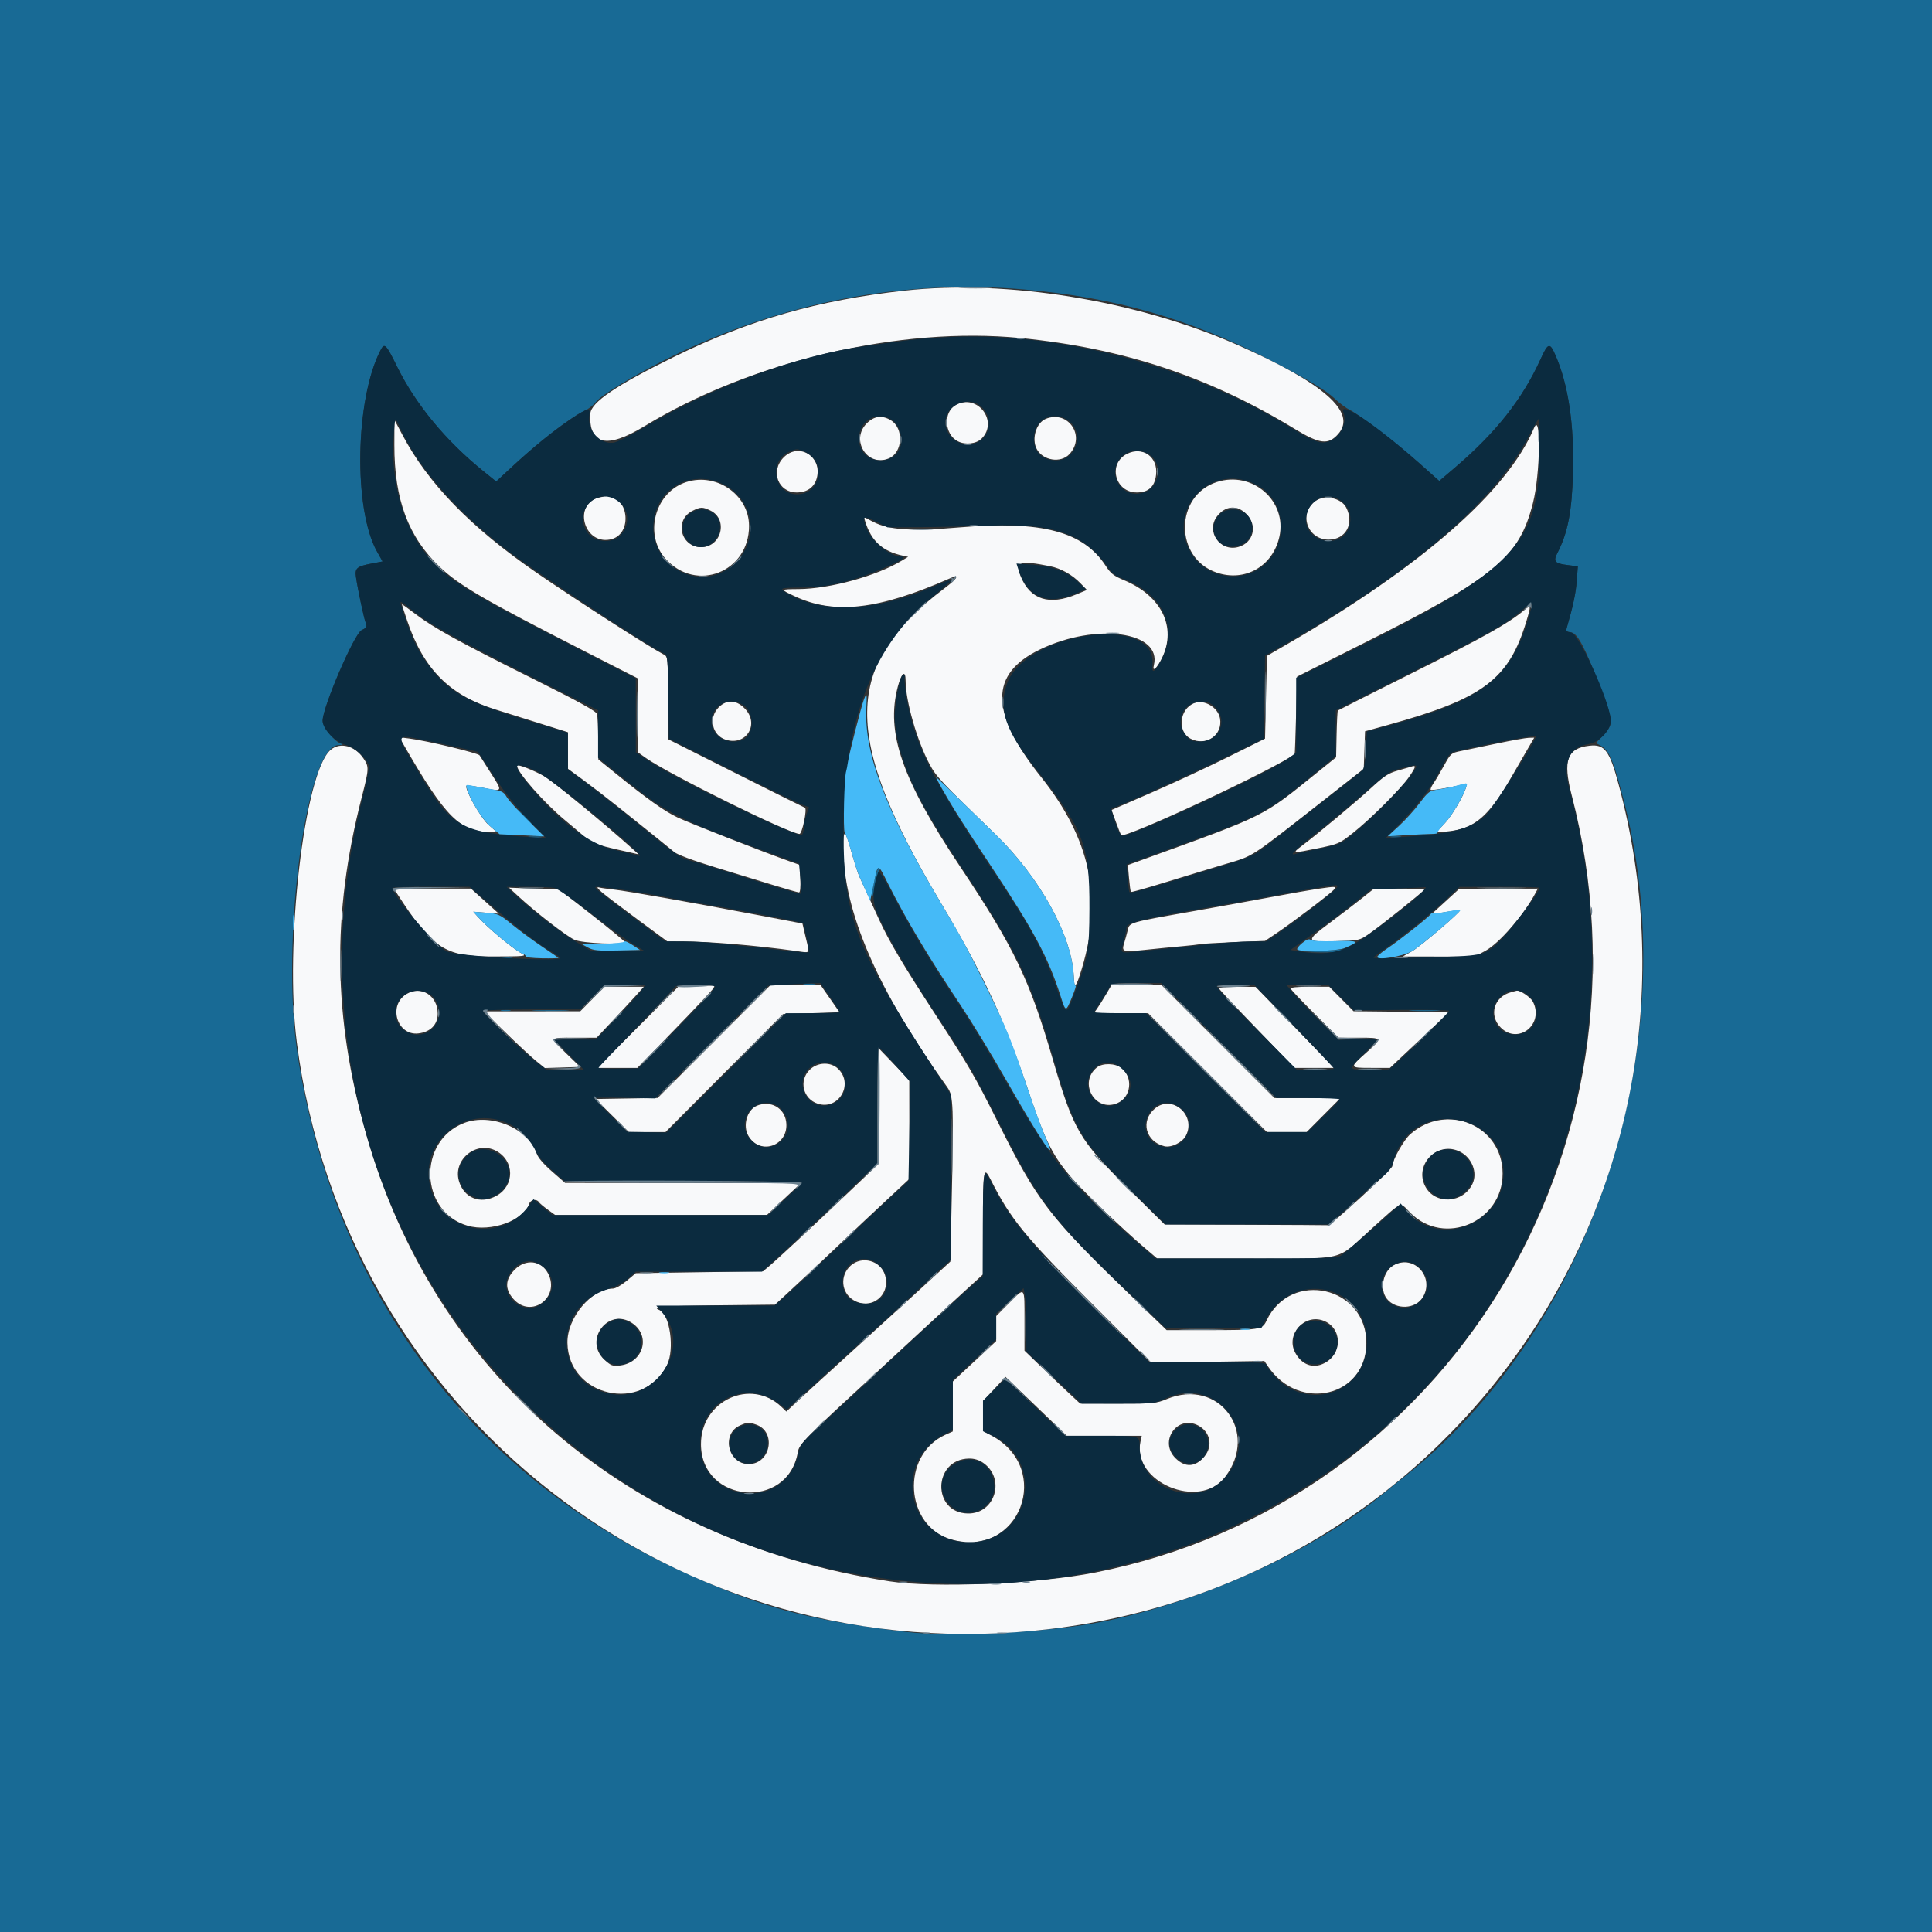 <svg id="svg" version="1.1" xmlns="http://www.w3.org/2000/svg" xmlns:xlink="http://www.w3.org/1999/xlink" width="400" height="400" viewBox="0, 0, 400,400"><rect x="0" y="0" width="400" height="400" fill="#333333" stroke="none"/><g id="svgg"><path id="path0" d="M0.000 200.000 L 0.000 400.000 200.000 400.000 L 400.000 400.000 400.000 200.000 L 400.000 0.000 200.000 0.000 L 0.000 0.000 0.000 200.000 M212.109 59.937 C 230.673 61.566,246.059 65.944,262.305 74.219 C 270.569 78.429,274.495 80.763,276.428 82.615 C 277.349 83.498,278.710 84.509,279.452 84.863 C 281.395 85.789,289.377 91.920,294.012 96.045 L 297.986 99.581 301.239 96.807 C 309.718 89.576,315.169 82.673,318.948 74.380 C 320.518 70.936,320.856 70.844,322.036 73.535 C 324.688 79.587,325.937 87.924,325.670 97.806 C 325.452 105.916,324.597 110.323,322.427 114.519 C 321.551 116.212,321.920 116.664,324.436 116.978 L 326.669 117.257 326.447 120.250 C 326.260 122.782,325.662 125.600,324.391 129.951 C 324.182 130.666,324.319 130.820,325.255 130.927 C 326.587 131.080,328.046 133.810,331.294 142.222 C 334.048 149.355,334.087 149.873,332.044 152.089 L 330.419 153.852 331.323 154.334 C 333.188 155.327,334.073 157.445,336.339 166.345 C 349.046 216.231,329.773 275.050,290.625 305.860 C 289.229 306.959,287.295 308.512,286.328 309.311 C 272.104 321.063,249.197 331.502,228.320 335.744 C 217.361 337.972,196.880 339.032,187.500 337.858 C 166.864 335.274,158.501 333.062,142.578 325.971 C 98.373 306.285,69.464 268.030,61.700 218.945 C 57.991 195.498,63.299 154.408,70.054 154.272 C 71.093 154.251,71.163 154.196,70.496 153.926 C 69.041 153.336,66.797 150.482,66.797 149.222 C 66.797 146.419,73.344 131.207,74.868 130.469 C 75.940 129.949,76.035 129.772,75.705 128.906 C 75.319 127.892,74.064 121.972,73.702 119.458 C 73.441 117.643,73.886 117.256,76.890 116.685 L 79.212 116.244 78.081 114.239 C 73.147 105.497,73.520 82.716,78.762 72.559 C 79.615 70.906,79.873 71.159,82.257 75.987 C 86.095 83.762,92.299 91.264,100.108 97.575 L 102.755 99.714 105.186 97.409 C 110.877 92.014,118.077 86.386,120.907 85.120 C 121.771 84.733,122.857 83.905,123.319 83.280 C 124.385 81.839,131.347 77.632,138.672 74.004 C 161.697 62.599,187.067 57.739,212.109 59.937 M174.708 163.086 C 174.712 163.945,174.792 164.251,174.886 163.765 C 174.979 163.279,174.976 162.576,174.878 162.202 C 174.780 161.829,174.704 162.227,174.708 163.086 M108.398 169.141 C 109.238 170.000,110.012 170.703,110.119 170.703 C 110.227 170.703,109.628 170.000,108.789 169.141 C 107.950 168.281,107.175 167.578,107.068 167.578 C 106.961 167.578,107.559 168.281,108.398 169.141 M293.652 172.932 C 294.136 173.025,294.927 173.025,295.410 172.932 C 295.894 172.839,295.498 172.763,294.531 172.763 C 293.564 172.763,293.169 172.839,293.652 172.932 M109.675 173.330 C 110.377 173.417,111.432 173.415,112.019 173.326 C 112.606 173.237,112.031 173.166,110.742 173.168 C 109.453 173.170,108.973 173.243,109.675 173.330 M287.994 173.327 C 288.587 173.417,289.466 173.415,289.947 173.322 C 290.427 173.229,289.941 173.156,288.867 173.159 C 287.793 173.162,287.400 173.237,287.994 173.327 M181.046 182.209 C 180.688 183.817,180.465 185.340,180.549 185.593 C 180.634 185.847,180.926 184.845,181.198 183.368 C 181.470 181.890,181.865 180.473,182.076 180.219 C 182.326 179.919,182.326 179.675,182.078 179.521 C 181.861 179.387,181.417 180.542,181.046 182.209 M273.633 196.875 L 269.727 197.114 273.438 197.184 C 275.479 197.222,277.412 197.083,277.734 196.875 C 278.057 196.667,278.145 196.528,277.930 196.566 C 277.715 196.604,275.781 196.743,273.633 196.875 M104.009 198.327 C 104.603 198.417,105.482 198.415,105.962 198.322 C 106.443 198.229,105.957 198.156,104.883 198.159 C 103.809 198.162,103.416 198.237,104.009 198.327 M166.504 203.795 C 167.095 203.885,168.062 203.885,168.652 203.795 C 169.243 203.706,168.760 203.633,167.578 203.633 C 166.396 203.633,165.913 203.706,166.504 203.795 M103.809 209.260 C 104.292 209.353,105.083 209.353,105.566 209.260 C 106.050 209.167,105.654 209.091,104.688 209.091 C 103.721 209.091,103.325 209.167,103.809 209.260 M110.858 209.275 C 112.641 209.348,115.454 209.347,117.108 209.274 C 118.763 209.201,117.305 209.142,113.867 209.142 C 110.430 209.143,109.076 209.203,110.858 209.275 M292.285 209.274 C 293.735 209.349,296.108 209.349,297.559 209.274 C 299.009 209.199,297.822 209.137,294.922 209.137 C 292.021 209.137,290.835 209.199,292.285 209.274 " stroke="none" fill="#186a95" fill-rule="evenodd"></path><path id="path1" d="M187.305 60.169 C 169.288 62.165,155.223 66.200,139.648 73.840 C 127.606 79.747,122.342 83.316,122.221 85.658 C 121.884 92.140,125.596 93.002,133.398 88.253 C 155.574 74.757,186.395 67.528,211.280 69.985 C 232.538 72.084,250.281 77.971,268.164 88.860 C 273.243 91.953,275.002 92.154,277.038 89.876 C 281.032 85.406,274.137 79.319,256.055 71.354 C 235.275 62.201,208.408 57.830,187.305 60.169 M197.931 83.827 C 195.256 85.277,195.492 89.917,198.314 91.361 C 199.865 92.154,202.137 91.897,203.228 90.806 C 206.786 87.248,202.364 81.423,197.931 83.827 M179.453 87.656 C 176.015 91.094,179.561 96.754,184.000 94.915 C 186.945 93.696,187.186 88.637,184.379 86.979 C 182.583 85.917,180.970 86.139,179.453 87.656 M216.527 86.722 C 214.551 87.518,213.542 90.830,214.633 92.939 C 215.880 95.350,219.600 95.954,221.396 94.037 C 224.855 90.345,221.192 84.843,216.527 86.722 M81.652 92.126 C 81.627 103.398,84.540 111.192,91.105 117.426 C 95.096 121.214,100.411 124.305,120.990 134.803 L 132.019 140.430 132.025 148.078 L 132.031 155.727 133.691 156.909 C 138.355 160.229,163.479 172.656,165.527 172.656 C 166.078 172.656,167.164 167.409,166.650 167.229 C 166.408 167.144,159.927 163.916,152.246 160.054 L 138.281 153.033 138.281 144.499 C 138.281 136.046,138.273 135.961,137.402 135.505 C 134.303 133.882,119.299 124.232,111.133 118.609 C 97.487 109.213,88.644 100.131,83.314 90.039 L 81.663 86.914 81.652 92.126 M317.625 88.583 C 312.097 101.686,294.411 117.188,266.602 133.305 L 262.305 135.796 262.109 144.363 L 261.914 152.930 254.297 156.715 C 250.107 158.797,242.957 162.121,238.408 164.101 L 230.136 167.702 231.045 170.205 C 231.544 171.582,232.034 172.789,232.132 172.887 C 232.946 173.701,264.286 159.064,268.046 156.115 C 268.088 156.082,268.220 152.461,268.339 148.068 L 268.555 140.081 282.617 133.021 C 309.698 119.425,314.514 115.419,317.387 104.102 C 318.889 98.185,319.089 85.112,317.625 88.583 M162.266 94.688 C 159.439 97.514,161.082 101.953,164.956 101.953 C 167.090 101.953,168.574 100.897,169.096 99.006 C 170.317 94.581,165.450 91.503,162.266 94.688 M233.329 93.976 C 229.316 95.999,230.832 101.953,235.360 101.953 C 237.770 101.953,239.073 100.762,239.350 98.303 C 239.766 94.606,236.597 92.329,233.329 93.976 M141.518 100.019 C 135.405 102.440,133.423 110.837,137.814 115.708 C 144.156 122.744,155.078 118.437,155.078 108.901 C 155.078 102.228,147.865 97.504,141.518 100.019 M251.953 99.796 C 243.151 102.646,243.116 115.550,251.903 118.544 C 257.753 120.537,263.509 117.248,264.879 111.129 C 266.530 103.749,259.306 97.415,251.953 99.796 M124.023 103.014 C 118.639 104.316,120.791 112.703,126.253 111.704 C 131.295 110.782,130.148 101.976,125.090 102.780 C 124.933 102.805,124.453 102.910,124.023 103.014 M272.399 103.700 C 268.791 106.228,270.628 111.719,275.083 111.719 C 278.628 111.719,280.433 108.408,278.707 105.070 C 277.697 103.117,274.288 102.377,272.399 103.700 M147.055 105.683 C 150.829 107.474,149.396 113.281,145.181 113.281 C 140.903 113.281,139.544 107.669,143.360 105.762 C 145.035 104.925,145.440 104.916,147.055 105.683 M258.047 106.406 C 260.426 108.786,259.550 112.374,256.375 113.251 C 252.564 114.303,249.583 109.938,252.007 106.856 C 253.724 104.674,256.135 104.494,258.047 106.406 M179.124 107.916 C 180.366 111.985,182.700 114.127,186.881 115.034 L 188.020 115.282 186.744 116.057 C 181.491 119.252,171.819 121.920,165.332 121.964 C 161.469 121.990,161.461 122.004,164.551 123.447 C 172.784 127.294,181.864 126.250,196.622 119.759 C 198.812 118.795,198.301 119.733,195.477 121.859 C 174.467 137.682,174.276 152.431,194.637 186.671 C 203.560 201.676,207.922 211.011,212.868 225.689 C 217.484 239.387,218.520 241.012,229.102 251.161 C 231.465 253.428,234.788 256.467,236.485 257.915 L 239.572 260.547 257.970 260.545 C 279.456 260.544,276.229 261.320,284.118 254.256 C 290.615 248.439,289.704 248.800,292.027 251.123 C 299.039 258.135,311.108 252.973,311.096 242.969 C 311.083 233.055,299.590 228.147,291.997 234.814 C 290.647 235.999,288.281 240.203,288.281 241.416 C 288.281 242.043,275.556 253.742,274.950 253.672 C 274.762 253.650,267.076 253.606,257.868 253.574 L 241.127 253.516 233.322 245.801 C 223.477 236.069,222.223 233.907,217.966 219.328 C 213.129 202.757,210.011 196.268,198.830 179.492 C 186.727 161.333,183.382 151.715,185.866 142.215 C 186.638 139.267,187.500 138.594,187.500 140.940 C 187.500 145.139,189.871 153.394,192.471 158.245 C 193.847 160.813,194.806 161.834,206.002 172.656 C 215.311 181.654,222.020 193.847,222.319 202.313 C 222.411 204.898,222.806 204.460,224.010 200.436 C 228.355 185.918,225.749 173.696,215.586 160.938 C 204.869 147.482,204.795 139.533,215.339 134.448 C 226.964 128.841,240.644 130.753,238.891 137.739 C 238.502 139.290,239.561 138.331,240.592 136.199 C 243.655 129.865,240.488 123.379,232.753 120.143 C 230.569 119.229,229.958 118.753,228.921 117.152 C 224.296 110.015,215.632 107.741,198.598 109.196 C 188.711 110.041,184.048 109.736,180.766 108.034 L 178.857 107.043 179.124 107.916 M217.374 117.218 C 219.696 117.684,221.990 118.974,223.749 120.805 L 225.037 122.146 222.968 123.016 C 217.234 125.428,213.290 124.169,211.313 119.298 C 210.106 116.326,211.146 115.969,217.374 117.218 M83.203 125.115 C 83.203 125.186,83.704 126.727,84.317 128.540 C 87.669 138.455,93.057 143.909,102.386 146.829 C 103.759 147.259,107.739 148.507,111.230 149.603 L 117.578 151.596 117.591 155.388 L 117.604 159.180 120.801 161.523 C 122.560 162.813,125.762 165.280,127.917 167.006 C 130.073 168.733,133.330 171.342,135.156 172.804 C 136.982 174.266,138.965 175.874,139.562 176.377 C 140.243 176.952,143.365 178.123,147.960 179.527 C 151.982 180.756,157.471 182.438,160.156 183.264 C 162.842 184.090,165.215 184.766,165.430 184.766 C 165.666 184.767,165.771 183.642,165.695 181.919 L 165.569 179.070 163.546 178.357 C 158.271 176.498,142.854 170.463,140.317 169.265 C 137.525 167.945,133.961 165.408,127.249 159.961 L 123.880 157.227 123.848 152.930 C 123.831 150.566,123.721 148.275,123.604 147.837 C 123.446 147.250,119.942 145.321,110.230 140.476 C 94.932 132.844,89.805 130.015,85.975 127.098 C 84.451 125.936,83.203 125.044,83.203 125.115 M315.430 126.438 C 312.275 129.069,307.117 131.962,292.773 139.144 C 284.180 143.446,277.078 147.031,276.992 147.110 C 276.906 147.189,276.789 149.398,276.733 152.020 L 276.631 156.787 272.788 159.884 C 261.120 169.286,262.493 168.600,236.387 178.061 L 233.517 179.102 233.752 181.805 C 233.882 183.292,234.059 184.580,234.147 184.668 C 234.234 184.755,237.441 183.857,241.274 182.671 C 245.106 181.486,250.652 179.801,253.597 178.927 C 259.664 177.127,258.471 177.900,274.129 165.625 L 282.350 159.180 282.484 155.291 L 282.617 151.402 287.305 150.105 C 307.099 144.627,312.375 140.675,316.024 128.593 C 317.027 125.270,316.990 125.136,315.430 126.438 M148.798 146.454 C 146.657 148.596,147.414 152.207,150.198 153.126 C 154.511 154.549,157.361 149.861,154.141 146.641 C 152.370 144.870,150.449 144.803,148.798 146.454 M247.266 145.570 C 244.164 146.799,243.690 151.485,246.520 152.948 C 249.726 154.606,253.225 152.153,252.578 148.702 C 252.153 146.435,249.311 144.760,247.266 145.570 M83.780 154.544 C 92.238 169.224,95.301 172.266,101.626 172.266 L 102.844 172.266 101.110 170.739 C 99.475 169.300,96.057 163.188,96.589 162.656 C 96.698 162.547,98.210 162.747,99.950 163.099 C 104.146 163.949,104.130 163.975,101.685 160.156 C 100.516 158.330,99.439 156.635,99.291 156.389 C 99.008 155.918,88.388 153.370,84.800 152.913 L 82.685 152.644 83.780 154.544 M309.961 153.930 C 306.953 154.560,303.571 155.264,302.446 155.495 C 300.449 155.903,300.364 155.977,298.960 158.523 C 298.169 159.958,297.181 161.626,296.765 162.230 C 296.349 162.833,296.104 163.422,296.222 163.539 C 296.428 163.746,302.119 162.712,303.326 162.249 C 304.665 161.735,301.300 168.184,298.941 170.653 L 297.296 172.374 299.722 172.130 C 305.270 171.573,308.188 169.091,312.891 160.927 C 314.287 158.502,315.928 155.667,316.536 154.626 L 317.643 152.734 316.536 152.759 C 315.928 152.772,312.969 153.299,309.961 153.930 M68.468 155.242 C 63.022 159.825,58.872 195.651,61.452 215.820 C 71.311 292.898,140.338 346.582,217.578 337.244 C 302.201 327.013,357.297 245.038,335.108 162.376 C 333.231 155.385,332.219 154.042,329.091 154.395 C 324.441 154.919,323.533 157.429,325.396 164.605 C 344.429 237.911,299.522 311.195,226.758 325.572 C 214.885 327.918,193.462 328.837,184.180 327.399 C 130.027 319.010,89.933 284.718,75.767 234.675 C 68.966 210.654,68.680 189.313,74.835 165.288 C 76.429 159.066,76.442 158.782,75.219 156.982 C 73.454 154.385,70.417 153.602,68.468 155.242 M107.031 158.509 C 107.031 159.844,112.585 166.156,116.972 169.808 C 118.917 171.426,121.027 173.202,121.661 173.754 C 122.517 174.498,124.028 175.031,127.515 175.820 L 132.216 176.884 130.849 175.649 C 125.358 170.690,114.599 161.851,112.695 160.735 C 110.701 159.566,107.031 158.124,107.031 158.509 M291.992 158.792 C 291.777 158.866,290.585 159.211,289.342 159.557 C 287.468 160.078,286.536 160.692,283.874 163.153 C 280.857 165.942,272.852 172.626,269.487 175.165 C 267.465 176.692,267.546 176.704,272.728 175.652 C 277.102 174.763,277.303 174.676,280.116 172.449 C 283.788 169.542,290.093 163.249,291.720 160.867 C 293.258 158.616,293.294 158.338,291.992 158.792 M174.612 175.605 C 174.620 188.720,181.760 205.142,196.131 225.104 C 197.399 226.866,197.474 228.842,197.033 248.864 L 196.761 261.204 189.494 267.856 C 185.497 271.515,179.063 277.375,175.195 280.880 C 171.328 284.384,166.959 288.376,165.485 289.752 L 162.806 292.253 161.774 291.267 C 155.435 285.209,145.089 290.031,145.130 299.023 C 145.185 311.265,163.110 312.740,165.170 300.672 C 165.461 298.967,166.448 297.970,182.053 283.615 C 184.727 281.155,189.023 277.185,191.602 274.791 C 194.180 272.397,197.911 268.960,199.894 267.153 L 203.498 263.867 203.507 253.223 C 203.516 242.032,203.644 241.316,205.118 244.238 C 209.229 252.394,212.165 255.989,226.047 269.875 L 238.303 282.134 250.034 281.957 L 261.765 281.780 262.586 282.980 C 269.036 292.405,282.750 289.172,282.885 278.196 C 283.029 266.363,267.253 262.747,262.209 273.457 C 261.337 275.308,260.808 275.391,249.819 275.391 L 241.545 275.391 234.347 268.437 C 217.058 251.736,214.866 248.876,206.445 232.031 C 201.893 222.924,200.478 220.488,193.739 210.156 C 186.914 199.691,184.065 194.888,181.967 190.313 C 181.110 188.443,179.964 185.947,179.419 184.766 C 178.875 183.584,178.191 182.090,177.900 181.445 C 177.608 180.801,176.903 178.604,176.331 176.563 C 174.941 171.595,174.609 171.410,174.612 175.605 M107.480 185.716 C 110.959 188.923,117.285 193.811,118.945 194.576 C 120.569 195.323,129.297 195.686,129.297 195.005 C 129.297 194.837,126.265 192.332,122.559 189.439 L 115.820 184.180 110.605 183.984 L 105.390 183.789 107.480 185.716 M124.609 184.729 C 125.361 185.378,128.723 187.938,132.080 190.416 L 138.183 194.922 141.455 194.923 C 146.939 194.924,156.444 195.724,164.825 196.888 C 167.881 197.313,167.645 197.638,166.823 194.141 L 166.134 191.211 157.579 189.582 C 143.843 186.967,129.680 184.456,127.148 184.187 C 125.859 184.050,124.453 183.850,124.023 183.742 C 123.469 183.604,123.640 183.891,124.609 184.729 M272.852 184.027 C 271.563 184.213,267.256 184.973,263.281 185.716 C 259.307 186.459,252.012 187.781,247.070 188.655 C 233.617 191.034,233.879 190.958,233.487 192.584 C 233.307 193.333,232.982 194.516,232.766 195.213 C 232.184 197.090,232.374 197.151,237.182 196.644 C 239.613 196.388,242.989 196.057,244.685 195.908 C 246.381 195.758,248.139 195.561,248.592 195.469 C 249.044 195.377,252.227 195.189,255.664 195.052 L 261.914 194.803 264.258 193.228 C 267.593 190.988,275.486 185.009,276.122 184.241 C 276.746 183.488,276.639 183.481,272.852 184.027 M82.244 185.059 C 89.540 196.368,92.089 198.052,101.878 198.031 C 108.789 198.016,109.117 197.982,108.008 197.394 C 106.085 196.374,100.908 192.048,98.898 189.780 L 97.991 188.757 100.637 188.970 L 103.284 189.182 100.398 186.583 L 97.513 183.984 89.532 183.984 L 81.551 183.984 82.244 185.059 M282.101 185.882 C 280.795 186.926,277.775 189.237,275.389 191.017 C 270.182 194.903,270.229 195.050,276.623 194.864 C 281.382 194.726,281.471 194.707,283.398 193.381 C 285.713 191.788,294.922 184.423,294.922 184.164 C 294.922 184.065,292.571 183.984,289.698 183.984 L 284.475 183.984 282.101 185.882 M299.231 186.668 L 296.313 189.335 299.230 188.840 C 300.834 188.567,302.197 188.395,302.260 188.458 C 302.530 188.728,294.160 195.900,292.387 196.917 L 290.430 198.040 297.880 198.043 L 305.330 198.047 307.529 196.856 C 310.410 195.296,315.489 189.433,317.919 184.863 L 318.387 183.984 310.268 183.992 L 302.148 184.000 299.231 186.668 M144.124 204.196 L 140.397 204.323 132.018 212.708 L 123.640 221.094 127.799 221.094 L 131.959 221.094 139.649 213.184 C 143.879 208.833,147.505 204.966,147.707 204.590 C 147.909 204.214,148.024 203.943,147.963 203.988 C 147.902 204.033,146.174 204.127,144.124 204.196 M147.861 215.616 L 136.156 227.326 129.718 227.432 L 123.280 227.539 126.737 230.957 L 130.194 234.375 133.991 234.375 L 137.787 234.375 149.946 222.168 L 162.105 209.961 167.957 209.766 L 173.810 209.570 171.838 206.738 L 169.867 203.906 164.716 203.906 L 159.565 203.906 147.861 215.616 M228.947 205.957 C 228.283 207.085,227.454 208.403,227.104 208.887 L 226.467 209.766 232.084 209.766 L 237.700 209.766 250.000 222.070 L 262.300 234.375 266.412 234.375 L 270.524 234.375 274.023 230.859 L 277.523 227.344 270.693 227.344 L 263.862 227.344 252.148 215.625 L 240.435 203.906 235.294 203.906 L 230.153 203.906 228.947 205.957 M122.656 206.836 L 120.140 209.375 110.168 209.384 L 100.195 209.392 104.688 213.791 C 107.158 216.210,109.997 218.849,110.996 219.656 L 112.813 221.124 116.465 221.011 L 120.117 220.898 117.285 218.149 C 113.713 214.680,113.628 214.844,118.987 214.844 L 123.521 214.844 126.924 211.230 C 128.795 209.243,130.994 206.870,131.810 205.957 L 133.294 204.297 129.233 204.297 L 125.173 204.297 122.656 206.836 M252.409 204.682 C 252.480 204.894,256.024 208.674,260.284 213.081 L 268.029 221.094 272.136 221.094 L 276.244 221.094 268.103 212.710 L 259.961 204.326 256.120 204.311 C 253.760 204.302,252.329 204.445,252.409 204.682 M267.266 204.729 C 267.346 204.966,269.600 207.339,272.276 210.002 L 277.141 214.844 281.344 214.844 C 286.315 214.844,286.328 214.872,282.813 217.996 C 279.336 221.085,279.339 221.094,283.926 221.094 L 287.773 221.094 293.898 215.332 L 300.022 209.570 290.130 209.466 L 280.238 209.362 277.728 206.830 L 275.218 204.297 271.170 204.297 C 268.388 204.297,267.167 204.432,267.266 204.729 M84.149 205.815 C 80.303 208.159,82.205 214.453,86.609 213.956 C 89.107 213.675,90.625 212.132,90.625 209.874 C 90.625 206.124,87.181 203.966,84.149 205.815 M312.891 205.417 C 309.337 206.315,308.174 210.205,310.703 212.734 C 314.355 216.386,319.764 212.027,317.357 207.372 C 316.874 206.438,314.542 204.887,313.977 205.124 C 313.917 205.150,313.428 205.282,312.891 205.417 M182.031 228.983 L 182.031 240.826 176.270 246.311 C 169.079 253.158,160.729 260.926,159.169 262.222 L 157.985 263.205 144.809 263.405 L 131.633 263.605 129.727 265.201 C 128.652 266.102,127.410 266.797,126.878 266.797 C 122.457 266.797,117.410 272.817,117.484 278.002 C 117.644 289.197,133.128 292.664,138.095 282.617 C 139.708 279.355,138.691 272.067,136.506 271.228 C 134.785 270.568,137.101 270.374,148.195 270.252 L 160.453 270.117 162.551 268.189 C 165.761 265.239,170.503 260.791,174.621 256.867 C 176.669 254.916,180.580 251.239,183.313 248.696 L 188.281 244.071 188.266 233.852 L 188.250 223.633 185.141 220.387 L 182.031 217.141 182.031 228.983 M167.608 221.514 C 165.361 223.762,166.256 227.499,169.281 228.497 C 173.584 229.917,176.793 224.556,173.570 221.333 C 172.027 219.789,169.249 219.874,167.608 221.514 M227.096 221.005 C 223.213 224.151,226.716 230.321,231.299 228.407 C 234.185 227.201,234.673 223.088,232.164 221.115 C 230.889 220.111,228.270 220.054,227.096 221.005 M156.741 228.918 C 154.660 229.754,153.718 233.079,154.963 235.187 C 157.434 239.370,163.415 237.125,162.762 232.261 C 162.372 229.351,159.554 227.786,156.741 228.918 M239.104 229.517 C 236.078 232.064,237.165 236.350,241.080 237.312 C 242.487 237.658,244.805 236.516,245.525 235.123 C 247.707 230.904,242.675 226.512,239.104 229.517 M96.110 232.500 C 86.391 236.231,86.876 250.878,96.814 253.767 C 101.607 255.160,108.465 252.701,109.580 249.188 C 109.835 248.384,111.114 248.166,111.539 248.854 C 111.681 249.083,112.509 249.786,113.379 250.416 L 114.961 251.563 136.875 251.551 L 158.789 251.539 162.305 248.246 L 165.820 244.953 141.406 244.931 L 116.992 244.908 114.258 242.519 C 112.566 241.041,111.383 239.666,111.154 238.912 C 109.578 233.721,101.689 230.358,96.110 232.500 M102.723 238.275 C 106.541 240.318,106.594 245.440,102.819 247.562 C 99.473 249.442,95.972 248.040,94.990 244.426 C 93.789 240.004,98.682 236.112,102.723 238.275 M302.332 238.471 C 304.787 239.740,305.955 242.803,304.862 245.107 C 302.927 249.184,297.073 249.485,295.069 245.609 C 292.707 241.043,297.741 236.096,302.332 238.471 M176.140 262.024 C 173.862 264.059,174.133 267.604,176.685 269.160 C 180.353 271.397,184.472 268.144,183.229 263.994 C 182.333 261.004,178.480 259.933,176.140 262.024 M106.595 262.845 C 104.584 264.856,104.479 266.869,106.280 268.920 C 109.945 273.094,116.042 268.634,113.470 263.659 C 112.076 260.963,108.858 260.582,106.595 262.845 M288.579 261.940 C 286.369 263.139,285.581 266.914,287.130 268.883 C 288.969 271.221,293.060 271.071,294.560 268.612 C 297.090 264.463,292.784 259.658,288.579 261.940 M208.876 269.834 L 206.250 272.481 206.250 275.068 L 206.250 277.655 201.758 281.844 L 197.266 286.034 197.266 291.200 L 197.266 296.366 195.764 297.043 C 186.426 301.254,187.285 316.010,197.027 318.738 C 211.099 322.678,218.167 304.063,205.208 297.188 L 203.516 296.290 203.533 293.165 L 203.550 290.039 205.867 287.555 L 208.184 285.071 214.521 291.168 L 220.858 297.266 228.624 297.266 L 236.390 297.266 236.134 298.431 C 234.288 306.838,248.339 312.742,253.643 305.787 C 260.734 296.492,252.331 285.236,241.602 289.656 C 239.373 290.574,238.873 290.621,231.445 290.612 L 223.633 290.602 221.484 288.607 C 220.303 287.509,217.710 285.043,215.723 283.126 L 212.109 279.641 212.109 273.414 C 212.109 266.216,212.280 266.404,208.876 269.834 M130.885 273.932 C 134.826 276.588,133.203 282.166,128.329 282.715 C 126.826 282.884,126.493 282.760,125.142 281.521 C 120.738 277.485,125.946 270.604,130.885 273.932 M274.013 273.434 C 277.906 274.914,278.022 280.260,274.204 282.234 C 271.846 283.453,269.451 282.567,268.113 279.980 C 266.190 276.260,270.084 271.940,274.013 273.434 M156.557 294.951 C 160.818 296.437,159.561 303.125,155.021 303.125 C 150.684 303.125,149.274 296.830,153.226 295.112 C 154.781 294.436,155.044 294.424,156.557 294.951 M248.043 295.115 C 250.587 296.431,251.186 299.385,249.351 301.566 C 247.485 303.784,245.365 303.898,243.355 301.889 C 239.882 298.416,243.715 292.877,248.043 295.115 M203.516 302.832 C 208.252 306.065,206.072 313.430,200.402 313.352 C 192.906 313.248,193.125 302.094,200.626 301.978 C 201.678 301.962,202.671 302.255,203.516 302.832 " stroke="none" fill="#f8f9fa" fill-rule="evenodd"></path><path id="path2" d="M194.141 69.909 C 189.227 70.248,187.752 70.412,181.641 71.298 C 181.104 71.376,179.873 71.549,178.906 71.682 C 165.017 73.603,147.296 80.134,133.398 88.454 C 130.516 90.180,127.729 91.569,126.953 91.666 C 124.173 92.015,121.527 89.013,122.007 86.054 C 122.295 84.280,121.737 84.376,118.294 86.695 C 114.496 89.254,110.750 92.276,106.338 96.343 L 102.715 99.682 100.088 97.559 C 92.300 91.265,86.091 83.754,82.257 75.987 C 79.873 71.159,79.615 70.906,78.762 72.559 C 73.520 82.716,73.147 105.497,78.081 114.239 L 79.212 116.244 76.890 116.685 C 73.886 117.256,73.441 117.643,73.702 119.458 C 74.064 121.972,75.319 127.892,75.705 128.906 C 76.035 129.772,75.940 129.949,74.868 130.469 C 73.340 131.209,66.797 146.421,66.797 149.232 C 66.797 150.960,69.432 153.690,71.637 154.245 C 73.376 154.683,75.831 156.904,76.336 158.496 C 76.471 158.919,75.885 161.971,75.035 165.277 C 65.747 201.407,71.977 239.895,92.004 270.117 C 132.765 331.630,217.580 346.617,277.560 302.905 C 320.021 271.962,339.164 215.795,325.008 163.698 C 323.444 157.943,324.724 154.725,328.842 154.067 C 331.245 153.682,333.741 150.906,333.493 148.893 C 332.940 144.409,326.841 131.109,325.255 130.927 C 324.319 130.820,324.182 130.666,324.391 129.951 C 325.662 125.600,326.260 122.782,326.447 120.250 L 326.669 117.257 324.436 116.978 C 321.920 116.664,321.551 116.212,322.427 114.519 C 324.597 110.323,325.452 105.916,325.670 97.806 C 325.937 87.924,324.688 79.587,322.036 73.535 C 320.856 70.844,320.518 70.936,318.948 74.380 C 315.169 82.673,309.718 89.576,301.239 96.807 L 297.986 99.581 294.012 96.045 C 284.916 87.949,277.126 82.723,278.143 85.400 C 279.047 87.776,277.174 91.030,274.609 91.543 C 273.087 91.847,271.658 91.263,267.230 88.524 C 246.008 75.397,217.991 68.261,194.141 69.909 M202.650 83.813 C 206.324 86.387,204.803 91.992,200.430 91.992 C 196.239 91.992,194.138 87.056,197.174 84.343 C 198.649 83.025,201.176 82.781,202.650 83.813 M184.701 86.971 C 185.954 87.782,186.846 90.071,186.575 91.778 C 185.789 96.733,178.382 96.405,177.870 91.394 C 177.457 87.353,181.373 84.818,184.701 86.971 M220.988 86.956 C 224.622 89.257,222.969 95.313,218.706 95.313 C 215.789 95.313,214.063 93.629,214.063 90.783 C 214.063 86.956,217.760 84.913,220.988 86.956 M83.188 89.347 C 86.784 97.032,94.484 105.767,104.615 113.653 C 110.225 118.020,135.152 134.430,137.607 135.372 C 138.194 135.597,138.278 136.575,138.372 144.275 L 138.477 152.925 151.758 159.611 C 159.063 163.288,165.595 166.482,166.274 166.709 L 167.508 167.123 166.974 168.620 C 166.681 169.443,166.433 170.678,166.423 171.364 C 166.414 172.049,166.235 172.716,166.025 172.846 C 165.071 173.435,141.224 161.971,134.863 157.865 L 131.641 155.784 131.635 148.107 L 131.630 140.430 119.233 134.089 C 99.613 124.054,95.109 121.430,90.891 117.575 C 84.319 111.568,80.752 101.215,81.506 90.332 C 81.804 86.024,81.669 86.103,83.188 89.347 M318.716 92.324 C 318.979 112.577,314.107 117.781,278.418 135.368 L 268.359 140.325 268.359 148.090 L 268.359 155.854 266.699 157.059 C 262.601 160.033,234.608 173.047,232.309 173.047 C 232.017 173.047,231.423 171.894,230.936 170.382 C 229.934 167.272,229.925 167.192,230.566 167.174 C 231.344 167.153,245.170 160.954,253.782 156.765 L 261.666 152.930 261.790 144.336 L 261.914 135.742 266.602 133.062 C 292.533 118.236,309.218 103.984,316.397 90.527 C 317.515 88.433,318.477 86.719,318.536 86.719 C 318.595 86.719,318.676 89.241,318.716 92.324 M166.516 93.501 C 171.135 95.455,169.984 102.344,165.039 102.344 C 160.271 102.344,158.996 95.458,163.408 93.539 C 164.969 92.860,165.002 92.860,166.516 93.501 M238.541 94.613 C 240.696 96.768,239.814 100.822,236.953 101.913 C 232.280 103.696,228.702 97.742,232.439 94.402 C 234.072 92.943,236.971 93.043,238.541 94.613 M149.937 100.366 C 156.012 103.498,157.229 111.558,152.362 116.425 C 144.915 123.872,132.738 116.330,135.709 106.110 C 137.458 100.093,144.160 97.388,149.937 100.366 M260.070 100.347 C 266.122 103.434,267.033 112.145,261.798 116.874 C 257.521 120.738,250.293 119.872,247.014 115.103 C 240.852 106.138,250.360 95.393,260.070 100.347 M127.774 103.628 C 130.255 105.297,130.560 108.566,128.445 110.817 C 126.665 112.712,122.831 112.274,121.456 110.018 C 118.786 105.641,123.573 100.800,127.774 103.628 M278.198 104.190 C 279.610 105.602,279.964 107.568,279.154 109.505 C 277.290 113.967,269.874 111.974,270.417 107.158 C 270.874 103.103,275.389 101.380,278.198 104.190 M142.608 106.480 C 140.016 108.661,141.696 113.281,145.081 113.281 C 148.566 113.281,150.497 108.622,147.927 106.411 C 146.409 105.106,144.208 105.134,142.608 106.480 M252.878 106.161 C 249.520 108.881,251.755 113.965,255.941 113.128 C 260.817 112.153,260.169 105.448,255.201 105.477 C 254.382 105.482,253.336 105.790,252.878 106.161 M190.414 109.145 C 194.075 109.126,200.693 108.971,205.120 108.801 C 218.123 108.300,224.650 110.629,229.338 117.443 C 230.207 118.706,230.972 119.273,232.659 119.904 C 240.711 122.916,244.002 130.070,240.395 136.719 C 238.990 139.310,238.406 139.581,238.600 137.554 C 239.607 126.989,212.037 130.805,208.418 141.732 C 206.693 146.941,208.189 151.271,214.445 159.180 C 224.344 171.693,225.606 174.978,225.553 188.086 C 225.516 197.056,225.272 198.394,222.229 206.283 C 220.725 210.185,220.756 210.196,218.985 205.176 C 216.027 196.795,213.568 192.237,205.493 180.165 C 193.194 161.777,189.201 153.753,187.696 144.401 C 187.359 142.306,187.180 140.436,187.298 140.245 C 187.416 140.054,187.344 139.793,187.137 139.665 C 186.319 139.160,184.943 146.755,185.301 149.801 C 186.281 158.143,189.683 165.442,199.412 180.078 C 210.350 196.533,213.424 202.938,218.001 218.808 C 222.462 234.274,223.636 236.215,235.628 247.949 L 241.317 253.516 258.268 253.516 L 275.218 253.516 279.859 249.316 C 282.411 247.007,285.303 244.441,286.284 243.614 C 287.588 242.516,288.181 241.666,288.487 240.461 C 291.978 226.715,312.507 229.995,311.228 244.094 C 310.346 253.823,297.693 258.190,291.473 250.913 L 289.995 249.184 289.024 250.080 C 286.028 252.846,278.571 259.333,277.745 259.892 C 276.875 260.482,274.922 260.547,258.004 260.547 L 239.228 260.547 235.532 257.330 C 221.544 245.156,217.582 240.285,207.883 223.334 C 204.839 218.013,200.609 211.059,198.483 207.880 C 192.768 199.335,188.531 192.322,185.115 185.753 C 183.323 182.305,181.987 180.140,181.863 180.479 C 180.646 183.798,180.533 186.505,181.515 188.853 C 183.570 193.765,188.592 202.272,195.706 212.891 C 199.948 219.222,202.224 223.207,206.665 232.080 C 215.152 249.037,217.811 252.520,234.253 268.217 L 241.358 275.000 251.246 275.000 L 261.134 275.000 262.079 273.218 C 267.732 262.563,283.008 266.002,283.008 277.930 C 283.008 288.027,271.260 292.527,264.116 285.165 C 263.246 284.268,262.426 283.196,262.295 282.783 C 262.067 282.063,261.555 282.031,249.999 282.031 L 237.940 282.031 226.243 270.410 C 212.872 257.125,208.496 251.734,204.855 244.060 C 203.677 241.577,203.516 242.703,203.487 253.636 L 203.459 264.258 201.213 266.211 C 198.642 268.447,185.713 280.322,181.046 284.733 C 179.323 286.362,175.174 290.212,171.825 293.287 C 165.938 298.695,165.723 298.947,165.269 300.973 C 162.424 313.686,143.970 310.914,145.012 297.930 C 145.682 289.594,154.795 285.591,161.420 290.723 L 162.880 291.854 170.928 284.501 C 175.355 280.457,180.148 276.117,181.578 274.856 C 183.009 273.595,186.377 270.504,189.063 267.987 C 191.748 265.471,194.604 262.837,195.410 262.134 L 196.875 260.857 196.875 243.745 L 196.875 226.634 192.979 220.641 C 177.198 196.366,174.692 189.789,174.625 172.461 C 174.538 150.153,180.436 134.116,192.383 124.176 C 195.655 121.454,198.255 119.141,197.168 119.919 C 196.792 120.188,196.484 120.310,196.484 120.190 C 196.484 120.069,195.328 120.495,193.915 121.136 C 182.244 126.428,170.996 127.191,163.643 123.189 C 161.007 121.754,161.117 121.685,166.116 121.639 C 171.786 121.587,176.943 120.294,184.144 117.120 C 186.981 115.870,187.779 115.234,186.510 115.234 C 184.379 115.234,180.582 112.182,179.529 109.620 C 178.378 106.824,178.600 106.622,181.332 107.977 L 183.757 109.180 190.414 109.145 M210.747 117.615 C 212.679 123.853,216.835 125.536,223.242 122.674 L 224.805 121.976 223.086 120.369 C 220.886 118.312,217.880 117.198,213.741 116.906 L 210.455 116.674 210.747 117.615 M85.086 126.143 C 88.415 128.937,93.420 131.757,108.703 139.452 L 123.828 147.067 123.828 151.986 L 123.828 156.905 129.424 161.421 C 138.476 168.728,140.569 169.755,163.281 178.034 L 165.430 178.817 165.711 181.868 C 165.866 183.546,165.939 184.972,165.874 185.037 C 165.724 185.188,159.277 183.283,151.691 180.847 C 148.432 179.800,144.674 178.661,143.341 178.315 C 140.801 177.657,140.745 177.618,129.297 168.311 C 127.041 166.478,123.481 163.695,121.387 162.129 L 117.578 159.280 117.578 155.486 L 117.578 151.692 108.901 149.051 C 96.511 145.279,93.079 143.367,88.869 137.891 C 86.332 134.591,85.153 132.027,82.990 125.098 C 82.745 124.314,83.144 124.513,85.086 126.143 M316.423 128.070 C 312.753 140.391,306.959 144.908,288.281 150.008 L 283.008 151.448 282.813 155.204 C 282.675 157.841,282.443 159.121,282.031 159.502 C 281.505 159.988,269.604 169.368,262.277 175.072 C 259.637 177.127,258.948 177.439,253.052 179.253 C 235.891 184.533,233.931 185.081,233.797 184.634 C 233.721 184.384,233.565 183.014,233.450 181.589 L 233.241 178.998 241.523 175.995 C 262.329 168.453,261.682 168.797,273.730 158.869 L 276.563 156.536 276.563 151.803 L 276.564 147.070 292.677 138.985 C 308.916 130.836,312.128 129.021,315.272 126.218 C 317.350 124.366,317.469 124.558,316.423 128.070 M153.841 145.975 C 156.057 147.361,156.268 151.466,154.199 152.916 C 152.825 153.878,150.261 153.685,148.871 152.516 C 144.800 149.089,149.316 143.146,153.841 145.975 M251.593 146.454 C 254.325 149.187,252.430 153.516,248.502 153.516 C 246.806 153.516,246.423 153.360,245.543 152.314 C 243.106 149.418,244.918 145.313,248.633 145.313 C 250.121 145.313,250.658 145.519,251.593 146.454 M89.258 153.529 C 91.191 153.921,94.163 154.562,95.862 154.953 L 98.951 155.664 102.288 160.742 C 104.440 164.018,106.948 167.191,109.355 169.683 L 113.086 173.545 109.180 173.273 C 95.344 172.309,93.334 171.116,86.720 159.942 C 81.649 151.375,81.426 151.940,89.258 153.529 M317.969 152.527 C 317.969 153.300,309.310 166.991,307.907 168.435 C 304.930 171.502,301.128 172.584,291.016 173.242 L 286.914 173.509 289.864 170.446 C 293.378 166.797,296.111 163.277,297.617 160.457 C 299.719 156.523,300.200 155.837,300.977 155.658 C 310.191 153.543,317.969 152.110,317.969 152.527 M110.742 159.505 C 113.903 160.835,135.084 178.299,132.189 177.188 C 131.846 177.056,129.623 176.501,127.249 175.955 C 121.980 174.741,115.971 170.265,109.998 163.102 C 105.876 158.161,106.010 157.514,110.742 159.505 M292.343 160.247 C 290.764 162.572,284.390 169.117,280.719 172.184 C 277.669 174.731,277.620 174.754,273.297 175.663 C 270.904 176.166,268.638 176.674,268.262 176.792 C 266.802 177.249,267.811 176.225,272.428 172.566 C 275.066 170.475,279.197 167.048,281.608 164.949 C 287.788 159.568,287.581 159.707,290.510 158.978 C 293.743 158.174,293.748 158.178,292.343 160.247 M276.856 183.690 C 276.671 184.245,269.172 190.110,264.959 192.995 L 262.145 194.922 258.904 194.923 C 257.122 194.923,253.115 195.192,250.000 195.519 C 244.004 196.150,243.269 196.225,236.577 196.888 C 231.571 197.384,231.963 197.579,232.649 194.934 C 232.954 193.759,233.203 192.481,233.203 192.093 C 233.203 191.006,236.383 190.251,253.320 187.321 C 256.543 186.764,261.904 185.795,265.234 185.169 C 270.752 184.131,275.150 183.383,276.497 183.253 C 276.784 183.226,276.945 183.422,276.856 183.690 M101.430 187.231 C 107.303 192.276,111.472 195.504,113.928 196.910 C 115.076 197.567,116.016 198.206,116.016 198.331 C 116.016 199.216,94.271 197.954,92.452 196.964 C 90.044 195.653,81.250 185.348,81.250 183.836 C 81.250 183.703,84.838 183.594,89.223 183.594 L 97.197 183.594 101.430 187.231 M114.738 183.827 C 115.394 183.958,118.613 186.184,122.111 188.925 C 125.526 191.601,129.463 194.484,130.859 195.331 L 133.398 196.871 127.894 196.873 L 122.390 196.875 119.154 194.930 C 116.005 193.037,110.379 188.686,106.699 185.298 L 104.883 183.625 109.229 183.609 C 111.619 183.601,114.098 183.699,114.738 183.827 M129.883 184.362 C 132.676 184.782,136.631 185.471,138.672 185.893 C 140.713 186.315,144.668 187.028,147.461 187.477 C 152.057 188.217,166.117 190.956,166.245 191.137 C 166.537 191.550,167.614 196.970,167.439 197.145 C 167.311 197.272,164.873 197.093,162.021 196.747 C 159.169 196.400,155.693 196.014,154.297 195.889 C 152.900 195.764,150.264 195.496,148.438 195.295 C 146.611 195.093,143.447 194.921,141.406 194.913 L 137.695 194.897 131.600 190.320 C 122.540 183.515,122.642 183.603,123.828 183.601 C 124.365 183.600,127.090 183.942,129.883 184.362 M294.482 184.637 C 292.495 186.785,283.506 193.675,280.410 195.423 C 276.942 197.382,274.034 197.764,268.835 196.944 L 267.162 196.680 272.350 192.972 C 275.204 190.932,278.945 188.120,280.664 186.722 L 283.789 184.180 288.767 183.984 C 291.505 183.877,294.119 183.754,294.577 183.712 C 295.398 183.636,295.396 183.650,294.482 184.637 M318.750 183.807 C 318.750 184.744,312.065 193.517,309.907 195.413 C 307.117 197.862,306.876 197.908,295.146 198.217 C 289.222 198.373,284.375 198.407,284.375 198.293 C 284.375 198.178,285.210 197.517,286.230 196.824 C 289.642 194.508,296.336 189.133,299.258 186.365 L 302.148 183.627 310.449 183.610 C 315.015 183.601,318.750 183.690,318.750 183.807 M171.841 206.432 C 172.934 208.036,173.828 209.442,173.828 209.557 C 173.828 209.672,171.324 209.766,168.264 209.766 L 162.700 209.766 150.340 222.121 L 137.979 234.477 133.931 234.407 L 129.883 234.338 126.465 230.947 C 124.585 229.081,123.047 227.464,123.047 227.352 C 123.046 227.240,125.886 227.208,129.356 227.281 L 135.667 227.415 147.326 215.758 L 158.986 204.102 162.403 203.876 C 164.283 203.752,166.728 203.620,167.837 203.583 L 169.853 203.516 171.841 206.432 M252.337 215.430 L 264.274 227.344 270.809 227.344 C 274.403 227.344,277.344 227.464,277.344 227.611 C 277.344 227.758,275.842 229.340,274.006 231.126 L 270.669 234.375 266.306 234.375 L 261.942 234.375 249.615 222.070 L 237.289 209.766 231.926 209.766 C 228.976 209.766,226.563 209.668,226.563 209.549 C 226.563 209.430,227.235 208.331,228.058 207.107 C 228.880 205.884,229.666 204.575,229.803 204.199 C 230.024 203.595,230.656 203.516,235.227 203.516 L 240.401 203.516 252.337 215.430 M132.875 204.980 C 132.451 205.571,130.138 208.120,127.736 210.645 L 123.370 215.234 119.018 215.234 L 114.667 215.234 117.773 218.359 L 120.880 221.484 117.019 221.484 L 113.157 221.484 111.118 219.945 C 108.666 218.094,100.000 209.820,100.000 209.331 C 100.000 209.138,104.472 208.984,110.070 208.984 L 120.140 208.984 122.656 206.445 L 125.173 203.906 129.410 203.906 L 133.647 203.906 132.875 204.980 M148.047 204.309 C 148.047 204.686,144.739 208.238,135.916 217.333 L 132.175 221.190 127.997 221.252 C 125.700 221.286,123.866 221.195,123.922 221.051 C 123.978 220.906,127.539 217.159,131.836 212.724 C 136.133 208.289,139.707 204.490,139.779 204.283 C 139.958 203.763,148.047 203.788,148.047 204.309 M267.922 212.452 C 272.460 217.152,276.172 221.107,276.172 221.241 C 276.172 221.375,274.447 221.484,272.340 221.484 L 268.508 221.484 261.239 214.160 C 254.221 207.089,251.953 204.642,251.953 204.143 C 251.953 204.013,253.690 203.906,255.813 203.906 L 259.673 203.906 267.922 212.452 M277.627 206.543 L 280.273 209.180 290.137 209.078 C 295.562 209.022,300.000 209.119,300.000 209.293 C 300.000 209.609,293.432 216.121,289.568 219.635 L 287.533 221.484 283.610 221.484 C 278.941 221.484,278.977 221.583,282.422 218.164 C 285.817 214.795,285.908 215.015,281.188 215.164 L 277.217 215.289 273.346 211.453 C 271.217 209.343,268.768 206.782,267.904 205.762 L 266.334 203.906 270.657 203.906 L 274.981 203.906 277.627 206.543 M88.639 205.647 C 90.793 206.761,91.573 209.823,90.254 211.987 C 87.499 216.505,80.665 213.528,82.074 208.424 C 82.849 205.617,86.002 204.283,88.639 205.647 M316.369 206.083 C 319.758 208.935,318.012 214.169,313.672 214.169 C 309.296 214.169,307.558 208.959,310.975 206.083 C 312.596 204.719,314.748 204.719,316.369 206.083 M185.373 220.508 L 188.477 224.023 188.281 234.245 L 188.086 244.467 184.180 248.083 C 182.031 250.071,177.109 254.717,173.242 258.407 C 169.375 262.096,164.893 266.283,163.281 267.711 L 160.352 270.306 148.114 270.309 L 135.877 270.313 137.226 271.889 C 143.202 278.871,135.889 290.273,126.509 288.598 C 114.550 286.462,114.174 270.394,125.999 266.847 C 127.647 266.352,129.086 265.591,130.092 264.683 L 131.643 263.281 144.705 263.281 L 157.768 263.281 160.232 261.051 C 163.528 258.067,166.856 254.951,174.902 247.316 L 181.641 240.923 181.641 228.827 C 181.641 222.175,181.782 216.790,181.955 216.862 C 182.127 216.934,183.665 218.574,185.373 220.508 M172.652 220.506 C 174.278 221.346,175.000 222.588,175.000 224.540 C 175.000 229.186,168.632 230.591,166.636 226.385 C 164.766 222.445,168.792 218.510,172.652 220.506 M232.715 221.660 C 234.525 223.621,234.504 225.731,232.656 227.578 C 228.579 231.655,222.631 225.637,226.492 221.341 C 228.175 219.469,230.816 219.604,232.715 221.660 M161.172 229.111 C 161.623 229.396,162.290 230.255,162.653 231.021 C 164.795 235.535,159.136 239.683,155.625 236.172 C 151.712 232.259,156.503 226.161,161.172 229.111 M244.141 229.242 C 248.890 232.603,244.611 239.581,239.440 236.907 C 237.193 235.745,236.492 232.853,237.900 230.544 C 239.315 228.222,241.929 227.677,244.141 229.242 M105.336 232.662 C 107.648 233.757,109.923 236.092,110.958 238.432 C 111.395 239.419,112.679 240.916,114.267 242.288 L 116.861 244.531 141.471 244.531 C 155.824 244.531,166.026 244.677,165.951 244.882 C 165.879 245.074,164.283 246.656,162.404 248.397 L 158.988 251.563 136.677 251.563 L 114.366 251.563 112.409 249.924 L 110.453 248.286 109.638 249.436 C 104.004 257.387,91.910 255.470,89.215 246.199 C 86.436 236.641,96.282 228.373,105.336 232.662 M97.516 238.632 C 93.749 241.116,94.191 246.184,98.325 247.911 C 101.437 249.212,105.464 246.439,105.467 242.993 C 105.471 239.237,100.628 236.581,97.516 238.632 M298.242 238.151 C 295.200 238.961,293.657 243.104,295.415 245.743 C 297.466 248.821,300.964 249.109,303.663 246.423 C 307.263 242.838,303.308 236.803,298.242 238.151 M182.324 262.275 C 185.104 265.309,183.335 269.893,179.375 269.913 C 176.242 269.929,174.391 268.173,174.468 265.255 C 174.581 260.920,179.405 259.090,182.324 262.275 M110.814 261.353 C 114.713 262.826,115.534 267.114,112.419 269.734 C 108.491 273.040,102.724 267.899,105.574 263.632 C 106.967 261.547,108.995 260.665,110.814 261.353 M293.694 262.317 C 298.341 266.227,293.208 273.109,288.010 269.939 C 287.173 269.429,286.608 268.668,286.298 267.632 C 284.939 263.097,290.161 259.344,293.694 262.317 M212.482 274.805 L 212.509 279.883 218.227 285.254 L 223.945 290.625 231.456 290.625 C 238.817 290.625,239.014 290.604,241.261 289.559 C 252.193 284.476,261.626 297.423,253.376 306.187 C 247.432 312.500,235.987 308.144,235.946 299.554 C 235.935 297.214,236.123 297.266,227.655 297.266 L 220.608 297.266 214.385 291.341 L 208.162 285.417 205.839 287.716 L 203.516 290.015 203.516 293.157 L 203.516 296.300 205.486 297.236 C 216.800 302.607,213.051 319.400,200.557 319.313 C 188.005 319.225,184.387 302.648,195.664 296.895 L 197.266 296.078 197.268 290.910 L 197.270 285.742 201.760 281.515 L 206.250 277.287 206.250 274.618 L 206.250 271.948 209.082 269.326 L 211.914 266.703 212.185 268.215 C 212.333 269.046,212.467 272.012,212.482 274.805 M126.205 273.731 C 121.309 276.237,124.003 283.847,129.283 282.426 C 133.722 281.230,134.085 275.363,129.830 273.585 C 128.171 272.893,127.815 272.907,126.205 273.731 M269.876 274.025 C 267.433 275.352,267.063 279.026,269.147 281.257 C 271.096 283.343,275.020 282.684,276.387 280.040 C 278.479 275.994,273.950 271.811,269.876 274.025 M152.424 295.891 C 149.314 298.508,151.713 303.697,155.688 302.951 C 157.523 302.607,158.984 300.752,158.984 298.768 C 158.984 295.394,155.060 293.673,152.424 295.891 M243.329 296.064 C 241.641 297.752,241.714 299.995,243.516 301.797 C 245.596 303.878,248.704 303.281,249.831 300.584 C 251.548 296.473,246.459 292.934,243.329 296.064 M198.076 302.824 C 194.146 304.840,193.902 309.914,197.616 312.395 C 201.033 314.677,205.861 312.033,205.858 307.880 C 205.854 303.430,201.901 300.862,198.076 302.824 " stroke="none" fill="#0b2b3f" fill-rule="evenodd"></path><path id="path3" d="M178.865 144.824 C 178.295 146.305,175.802 156.066,175.554 157.781 C 175.444 158.550,175.282 159.392,175.195 159.652 C 174.789 160.865,174.525 171.891,174.891 172.353 C 175.108 172.627,175.755 174.521,176.328 176.563 C 176.901 178.604,177.615 180.801,177.915 181.446 C 178.215 182.091,178.844 183.497,179.312 184.571 L 180.164 186.523 180.877 183.065 C 181.797 178.607,181.681 178.615,183.810 182.854 C 187.576 190.352,192.066 197.881,198.811 208.008 C 201.101 211.445,205.230 218.213,207.987 223.047 C 215.661 236.502,219.326 241.859,216.409 235.357 C 215.784 233.964,214.190 229.613,212.868 225.689 C 209.290 215.072,208.463 213.030,204.276 204.492 C 200.134 196.046,199.345 194.588,194.637 186.671 C 183.404 167.781,178.936 156.121,179.360 146.799 C 179.512 143.435,179.467 143.256,178.865 144.824 M194.968 163.184 C 197.344 167.370,199.273 170.416,205.271 179.456 C 214.033 192.662,217.019 198.242,219.557 206.152 C 220.662 209.593,220.645 209.591,221.954 206.431 C 222.534 205.030,222.869 203.970,222.699 204.075 C 222.528 204.181,222.357 203.374,222.318 202.282 C 222.020 193.846,215.292 181.632,206.000 172.656 C 203.887 170.615,200.320 167.144,198.072 164.941 C 195.825 162.739,193.920 160.938,193.839 160.938 C 193.759 160.938,194.266 161.948,194.968 163.184 M301.432 162.698 C 300.394 162.983,298.710 163.332,297.691 163.472 C 295.967 163.709,295.702 163.906,293.914 166.285 C 292.857 167.692,290.938 169.813,289.648 170.997 L 287.305 173.151 291.211 172.906 C 293.359 172.771,295.718 172.659,296.452 172.658 C 297.186 172.657,297.699 172.569,297.592 172.462 C 297.485 172.355,298.115 171.517,298.992 170.599 C 300.482 169.040,302.556 165.611,303.483 163.173 C 303.937 161.977,304.002 161.992,301.432 162.698 M96.682 163.325 C 97.440 165.814,99.927 169.778,101.620 171.196 L 103.436 172.717 108.055 172.944 L 112.673 173.172 109.141 169.691 C 107.198 167.777,105.292 165.668,104.906 165.004 C 104.279 163.929,103.900 163.747,101.418 163.337 C 99.886 163.083,98.130 162.767,97.515 162.634 C 96.481 162.410,96.419 162.462,96.682 163.325 M299.121 188.826 C 297.671 189.085,296.482 189.200,296.478 189.082 C 296.475 188.964,296.343 189.059,296.185 189.295 C 295.759 189.930,289.632 194.762,287.238 196.350 C 286.093 197.110,285.156 197.911,285.156 198.130 C 285.156 198.877,290.305 198.043,292.277 196.977 C 293.842 196.131,302.344 188.923,302.344 188.442 C 302.344 188.248,302.406 188.241,299.121 188.826 M60.672 191.016 C 60.672 192.412,60.743 192.983,60.829 192.285 C 60.916 191.587,60.916 190.444,60.829 189.746 C 60.743 189.048,60.672 189.619,60.672 191.016 M98.898 189.780 C 101.041 192.198,106.922 197.054,108.196 197.459 C 108.636 197.598,108.908 197.854,108.802 198.027 C 108.695 198.199,110.223 198.370,112.198 198.406 C 114.174 198.442,115.709 198.397,115.610 198.306 C 115.511 198.214,113.936 197.133,112.109 195.903 C 110.283 194.673,107.550 192.658,106.036 191.425 C 103.418 189.292,103.153 189.172,100.637 188.970 L 97.991 188.757 98.898 189.780 M269.602 195.255 C 268.893 195.834,268.440 196.435,268.596 196.591 C 269.137 197.132,276.909 196.904,278.341 196.306 C 281.670 194.915,281.420 194.719,276.494 194.857 C 273.742 194.935,271.646 194.827,271.366 194.595 C 271.031 194.317,270.513 194.511,269.602 195.255 M129.297 194.932 C 129.297 195.127,127.319 195.337,124.902 195.397 L 120.508 195.508 121.781 196.203 C 122.842 196.783,123.844 196.881,127.783 196.789 L 132.512 196.680 130.904 195.628 C 130.020 195.050,129.297 194.737,129.297 194.932 M136.621 263.557 C 137.104 263.650,137.896 263.650,138.379 263.557 C 138.862 263.464,138.467 263.388,137.500 263.388 C 136.533 263.388,136.138 263.464,136.621 263.557 M256.934 275.276 C 257.417 275.369,258.208 275.369,258.691 275.276 C 259.175 275.183,258.779 275.106,257.813 275.106 C 256.846 275.106,256.450 275.183,256.934 275.276 " stroke="none" fill="#45baf7" fill-rule="evenodd"></path><path id="path4" d="M199.121 59.665 C 200.679 59.739,203.228 59.739,204.785 59.665 C 206.343 59.591,205.068 59.530,201.953 59.530 C 198.838 59.530,197.563 59.591,199.121 59.665 M210.645 70.191 C 211.021 70.289,211.636 70.289,212.012 70.191 C 212.388 70.093,212.080 70.013,211.328 70.013 C 210.576 70.013,210.269 70.093,210.645 70.191 M195.794 87.500 C 195.794 88.252,195.874 88.560,195.972 88.184 C 196.071 87.808,196.071 87.192,195.972 86.816 C 195.874 86.440,195.794 86.748,195.794 87.500 M318.476 90.234 C 318.476 91.416,318.550 91.899,318.639 91.309 C 318.729 90.718,318.729 89.751,318.639 89.160 C 318.550 88.569,318.476 89.053,318.476 90.234 M177.833 90.820 C 177.837 91.680,177.917 91.985,178.011 91.499 C 178.104 91.013,178.101 90.310,178.003 89.937 C 177.905 89.563,177.829 89.961,177.833 90.820 M186.419 91.016 C 186.419 91.768,186.499 92.075,186.597 91.699 C 186.696 91.323,186.696 90.708,186.597 90.332 C 186.499 89.956,186.419 90.264,186.419 91.016 M199.707 92.066 C 200.083 92.164,200.698 92.164,201.074 92.066 C 201.450 91.968,201.143 91.888,200.391 91.888 C 199.639 91.888,199.331 91.968,199.707 92.066 M239.544 97.656 C 239.544 98.408,239.624 98.716,239.722 98.340 C 239.821 97.964,239.821 97.349,239.722 96.973 C 239.624 96.597,239.544 96.904,239.544 97.656 M274.316 103.004 C 274.692 103.102,275.308 103.102,275.684 103.004 C 276.060 102.905,275.752 102.825,275.000 102.825 C 274.248 102.825,273.940 102.905,274.316 103.004 M254.785 105.347 C 255.161 105.446,255.776 105.446,256.152 105.347 C 256.528 105.249,256.221 105.169,255.469 105.169 C 254.717 105.169,254.409 105.249,254.785 105.347 M155.185 109.375 C 155.185 110.342,155.261 110.737,155.354 110.254 C 155.447 109.771,155.447 108.979,155.354 108.496 C 155.261 108.013,155.185 108.408,155.185 109.375 M200.879 108.863 C 201.255 108.961,201.870 108.961,202.246 108.863 C 202.622 108.765,202.314 108.684,201.563 108.684 C 200.811 108.684,200.503 108.765,200.879 108.863 M188.978 109.663 C 190.113 109.743,191.871 109.742,192.884 109.662 C 193.897 109.581,192.969 109.517,190.820 109.518 C 188.672 109.519,187.843 109.584,188.978 109.663 M274.316 111.988 C 274.692 112.086,275.308 112.086,275.684 111.988 C 276.060 111.890,275.752 111.809,275.000 111.809 C 274.248 111.809,273.940 111.890,274.316 111.988 M90.039 116.797 C 91.097 117.871,92.051 118.750,92.158 118.750 C 92.266 118.750,91.488 117.871,90.430 116.797 C 89.372 115.723,88.418 114.844,88.311 114.844 C 88.203 114.844,88.981 115.723,90.039 116.797 M137.109 115.357 C 137.109 115.424,137.681 115.995,138.379 116.626 L 139.648 117.773 138.501 116.504 C 137.432 115.321,137.109 115.055,137.109 115.357 M152.124 116.504 L 150.977 117.773 152.246 116.626 C 153.429 115.557,153.695 115.234,153.393 115.234 C 153.326 115.234,152.755 115.806,152.124 116.504 M144.829 119.417 C 145.315 119.510,146.018 119.507,146.391 119.409 C 146.765 119.311,146.367 119.235,145.508 119.239 C 144.648 119.243,144.343 119.323,144.829 119.417 M197.656 119.489 C 197.656 119.762,197.446 119.847,197.168 119.687 C 196.899 119.532,196.810 119.550,196.969 119.726 C 197.129 119.901,197.051 120.325,196.797 120.667 C 196.543 121.009,196.754 120.898,197.267 120.421 C 197.779 119.944,198.077 119.431,197.928 119.282 C 197.778 119.132,197.656 119.226,197.656 119.489 M189.246 127.051 L 186.914 129.492 189.355 127.161 C 191.623 124.995,191.976 124.609,191.687 124.609 C 191.627 124.609,190.528 125.708,189.246 127.051 M315.986 125.681 C 315.231 126.535,315.209 126.609,315.877 126.048 C 316.523 125.505,316.761 125.460,316.912 125.855 C 317.020 126.137,317.088 125.972,317.065 125.488 C 317.012 124.417,317.120 124.398,315.986 125.681 M229.206 131.142 C 229.908 131.229,230.963 131.228,231.550 131.138 C 232.137 131.049,231.562 130.978,230.273 130.980 C 228.984 130.983,228.504 131.056,229.206 131.142 M261.885 144.336 C 261.886 149.063,261.942 150.942,262.011 148.514 C 262.079 146.085,262.079 142.217,262.010 139.920 C 261.941 137.622,261.885 139.609,261.885 144.336 M131.805 147.852 C 131.804 152.148,131.861 153.960,131.932 151.876 C 132.002 149.793,132.002 146.277,131.932 144.064 C 131.862 141.850,131.805 143.555,131.805 147.852 M207.534 145.508 C 207.537 146.582,207.612 146.975,207.702 146.381 C 207.792 145.788,207.790 144.909,207.697 144.428 C 207.604 143.948,207.531 144.434,207.534 145.508 M147.356 149.219 C 147.356 149.971,147.437 150.278,147.535 149.902 C 147.633 149.526,147.633 148.911,147.535 148.535 C 147.437 148.159,147.356 148.467,147.356 149.219 M282.558 155.078 C 282.558 156.904,282.626 157.651,282.708 156.738 C 282.790 155.825,282.790 154.331,282.708 153.418 C 282.626 152.505,282.558 153.252,282.558 155.078 M81.250 183.961 C 81.250 184.163,81.453 184.454,81.701 184.608 C 81.977 184.778,82.046 184.715,81.878 184.444 C 81.679 184.121,83.700 183.970,89.338 183.886 L 97.070 183.772 89.160 183.683 C 84.415 183.629,81.250 183.741,81.250 183.961 M107.924 183.883 C 109.168 183.961,111.101 183.960,112.221 183.881 C 113.341 183.803,112.324 183.739,109.961 183.740 C 107.598 183.741,106.681 183.805,107.924 183.883 M306.760 183.885 C 309.081 183.955,312.772 183.954,314.963 183.885 C 317.153 183.815,315.254 183.759,310.742 183.759 C 306.230 183.759,304.438 183.816,306.760 183.885 M329.388 188.672 C 329.388 189.424,329.468 189.731,329.566 189.355 C 329.664 188.979,329.664 188.364,329.566 187.988 C 329.468 187.612,329.388 187.920,329.388 188.672 M70.802 189.648 C 70.806 190.508,70.886 190.813,70.979 190.327 C 71.073 189.842,71.069 189.138,70.972 188.765 C 70.874 188.392,70.797 188.789,70.802 189.648 M89.453 194.727 C 90.182 195.479,90.866 196.094,90.974 196.094 C 91.081 196.094,90.573 195.479,89.844 194.727 C 89.115 193.975,88.431 193.359,88.323 193.359 C 88.216 193.359,88.724 193.975,89.453 194.727 M70.467 199.805 C 70.467 202.813,70.529 203.991,70.603 202.424 C 70.677 200.857,70.677 198.396,70.602 196.956 C 70.527 195.515,70.466 196.797,70.467 199.805 M329.824 199.609 C 329.824 201.436,329.891 202.183,329.974 201.270 C 330.056 200.356,330.056 198.862,329.974 197.949 C 329.891 197.036,329.824 197.783,329.824 199.609 M288.972 198.330 C 289.674 198.417,290.729 198.415,291.316 198.326 C 291.903 198.237,291.328 198.166,290.039 198.168 C 288.750 198.170,288.270 198.243,288.972 198.330 M229.942 203.809 C 229.842 203.970,231.369 204.055,233.337 203.997 C 239.798 203.809,240.514 203.658,235.277 203.586 C 232.443 203.547,230.042 203.647,229.942 203.809 M122.450 206.738 L 119.727 209.570 122.461 206.947 L 125.195 204.323 129.297 204.197 L 133.398 204.071 129.286 203.989 L 125.174 203.906 122.450 206.738 M140.098 204.199 C 139.998 204.360,141.174 204.444,142.712 204.385 C 147.471 204.203,148.021 204.034,144.066 203.969 C 141.984 203.934,140.198 204.038,140.098 204.199 M241.797 205.273 C 242.526 206.025,243.210 206.641,243.317 206.641 C 243.425 206.641,242.916 206.025,242.188 205.273 C 241.459 204.521,240.774 203.906,240.667 203.906 C 240.560 203.906,241.068 204.521,241.797 205.273 M251.952 204.199 C 251.952 204.360,253.226 204.444,254.784 204.385 C 259.650 204.202,260.122 204.034,255.957 203.969 C 253.755 203.934,251.953 204.038,251.952 204.199 M268.862 204.195 C 270.105 204.273,272.039 204.272,273.159 204.194 C 274.279 204.115,273.262 204.051,270.898 204.052 C 268.535 204.053,267.619 204.118,268.862 204.195 M155.859 207.227 C 154.259 208.838,153.037 210.156,153.145 210.156 C 153.252 210.156,154.649 208.838,156.250 207.227 C 157.851 205.615,159.072 204.297,158.965 204.297 C 158.857 204.297,157.460 205.615,155.859 207.227 M136.707 207.715 L 134.180 210.352 136.816 207.824 C 139.266 205.476,139.632 205.078,139.344 205.078 C 139.284 205.078,138.098 206.265,136.707 207.715 M145.874 206.738 L 144.727 208.008 145.996 206.861 C 147.179 205.791,147.445 205.469,147.143 205.469 C 147.076 205.469,146.505 206.040,145.874 206.738 M253.906 206.763 C 253.906 206.830,254.478 207.401,255.176 208.032 L 256.445 209.180 255.298 207.910 C 254.229 206.727,253.906 206.461,253.906 206.763 M246.094 209.570 C 247.478 210.967,248.698 212.109,248.806 212.109 C 248.913 212.109,247.868 210.967,246.484 209.570 C 245.100 208.174,243.880 207.031,243.773 207.031 C 243.665 207.031,244.710 208.174,246.094 209.570 M60.638 208.984 C 60.638 209.736,60.718 210.044,60.816 209.668 C 60.914 209.292,60.914 208.677,60.816 208.301 C 60.718 207.925,60.638 208.232,60.638 208.984 M265.430 210.156 C 266.488 211.230,267.441 212.109,267.549 212.109 C 267.656 212.109,266.878 211.230,265.820 210.156 C 264.762 209.082,263.809 208.203,263.701 208.203 C 263.594 208.203,264.372 209.082,265.430 210.156 M90.716 209.766 C 90.716 210.518,90.796 210.825,90.894 210.449 C 90.993 210.073,90.993 209.458,90.894 209.082 C 90.796 208.706,90.716 209.014,90.716 209.766 M100.000 209.285 C 100.000 209.451,101.626 211.165,103.613 213.094 L 107.227 216.602 103.766 213.035 C 101.454 210.652,100.481 209.399,100.836 209.257 C 101.205 209.111,101.158 209.037,100.684 209.015 C 100.308 208.998,100.000 209.120,100.000 209.285 M274.014 212.012 L 277.130 215.234 281.046 215.153 L 284.961 215.071 281.055 214.944 L 277.148 214.818 274.023 211.803 L 270.898 208.789 274.014 212.012 M280.566 209.254 C 280.942 209.352,281.558 209.352,281.934 209.254 C 282.310 209.155,282.002 209.075,281.250 209.075 C 280.498 209.075,280.190 209.155,280.566 209.254 M127.130 211.035 L 125.586 212.695 127.246 211.151 C 128.159 210.302,128.906 209.555,128.906 209.491 C 128.906 209.195,128.566 209.491,127.130 211.035 M249.414 221.875 C 256.072 228.535,261.607 233.984,261.714 233.984 C 261.821 233.984,256.462 228.535,249.805 221.875 C 243.147 215.215,237.612 209.766,237.505 209.766 C 237.397 209.766,242.757 215.215,249.414 221.875 M160.718 211.426 L 159.570 212.695 160.840 211.548 C 162.023 210.479,162.289 210.156,161.987 210.156 C 161.920 210.156,161.349 210.728,160.718 211.426 M146.680 216.406 C 143.462 219.629,140.918 222.266,141.025 222.266 C 141.133 222.266,143.853 219.629,147.070 216.406 C 150.288 213.184,152.832 210.547,152.725 210.547 C 152.617 210.547,149.897 213.184,146.680 216.406 M256.445 219.922 C 260.523 224.004,263.947 227.344,264.055 227.344 C 264.162 227.344,260.914 224.004,256.836 219.922 C 252.758 215.840,249.334 212.500,249.226 212.500 C 249.119 212.500,252.368 215.840,256.445 219.922 M154.876 217.285 L 150.586 221.680 154.980 217.389 C 157.397 215.030,159.375 213.052,159.375 212.995 C 159.375 212.713,158.861 213.203,154.876 217.285 M294.127 215.137 L 291.992 217.383 294.238 215.248 C 296.325 213.264,296.663 212.891,296.373 212.891 C 296.312 212.891,295.302 213.901,294.127 215.137 M114.453 215.161 C 114.453 215.336,115.024 215.995,115.723 216.626 L 116.992 217.773 115.860 216.519 L 114.727 215.265 118.399 215.136 L 122.070 215.006 118.262 214.925 C 116.167 214.880,114.453 214.987,114.453 215.161 M135.156 217.773 C 133.556 219.385,132.334 220.703,132.441 220.703 C 132.549 220.703,133.946 219.385,135.547 217.773 C 137.147 216.162,138.369 214.844,138.262 214.844 C 138.154 214.844,136.757 216.162,135.156 217.773 M284.409 216.165 L 283.466 217.383 284.583 216.320 C 285.198 215.736,285.622 215.188,285.526 215.102 C 285.430 215.017,284.927 215.495,284.409 216.165 M181.641 228.794 L 181.641 240.791 179.980 242.563 L 178.320 244.336 180.165 242.605 L 182.010 240.874 182.118 228.835 C 182.178 222.214,182.095 216.797,181.934 216.797 C 181.772 216.797,181.641 222.195,181.641 228.794 M119.689 220.643 C 119.891 220.969,118.965 221.116,116.332 221.174 L 112.695 221.254 116.175 221.386 C 119.494 221.511,120.970 221.156,119.896 220.492 C 119.583 220.298,119.510 220.352,119.689 220.643 M270.215 221.382 C 271.343 221.461,273.188 221.461,274.316 221.382 C 275.444 221.303,274.521 221.238,272.266 221.238 C 270.010 221.238,269.087 221.303,270.215 221.382 M281.543 221.382 C 282.671 221.461,284.517 221.461,285.645 221.382 C 286.772 221.303,285.850 221.238,283.594 221.238 C 281.338 221.238,280.415 221.303,281.543 221.382 M137.681 225.488 L 135.742 227.539 137.793 225.601 C 138.921 224.534,139.844 223.612,139.844 223.550 C 139.844 223.258,139.482 223.583,137.681 225.488 M123.047 227.211 C 123.047 227.424,123.530 228.024,124.121 228.545 L 125.195 229.492 124.219 228.320 C 123.682 227.676,123.198 227.075,123.145 226.986 C 123.091 226.896,123.047 226.997,123.047 227.211 M197.044 237.500 C 197.044 242.764,197.099 244.917,197.167 242.285 C 197.234 239.653,197.234 235.347,197.167 232.715 C 197.099 230.083,197.044 232.236,197.044 237.500 M127.734 232.153 C 127.734 232.221,128.306 232.792,129.004 233.423 L 130.273 234.570 129.126 233.301 C 128.057 232.117,127.734 231.852,127.734 232.153 M107.031 233.716 C 107.031 233.783,107.603 234.354,108.301 234.986 L 109.570 236.133 108.423 234.863 C 107.354 233.680,107.031 233.414,107.031 233.716 M226.563 239.185 C 226.563 239.252,227.134 239.823,227.832 240.454 L 229.102 241.602 227.954 240.332 C 226.885 239.149,226.563 238.883,226.563 239.185 M88.784 243.164 C 88.787 244.238,88.862 244.631,88.952 244.038 C 89.042 243.444,89.040 242.565,88.947 242.084 C 88.854 241.604,88.781 242.090,88.784 243.164 M222.266 244.727 C 222.994 245.479,223.679 246.094,223.786 246.094 C 223.893 246.094,223.385 245.479,222.656 244.727 C 221.927 243.975,221.243 243.359,221.136 243.359 C 221.028 243.359,221.537 243.975,222.266 244.727 M232.617 245.313 C 233.675 246.387,234.629 247.266,234.736 247.266 C 234.844 247.266,234.066 246.387,233.008 245.313 C 231.950 244.238,230.996 243.359,230.889 243.359 C 230.781 243.359,231.559 244.238,232.617 245.313 M116.662 244.629 C 116.761 244.790,127.840 244.922,141.282 244.922 C 164.501 244.922,165.694 244.956,165.185 245.605 C 164.699 246.225,164.712 246.239,165.332 245.753 C 165.708 245.458,166.016 245.065,166.016 244.880 C 166.016 244.694,154.870 244.496,141.248 244.439 C 127.626 244.382,116.562 244.468,116.662 244.629 M283.764 245.801 L 282.617 247.070 283.887 245.923 C 284.585 245.292,285.156 244.721,285.156 244.653 C 285.156 244.352,284.834 244.617,283.764 245.801 M172.252 249.902 L 170.117 252.148 172.363 250.013 C 174.450 248.030,174.788 247.656,174.498 247.656 C 174.437 247.656,173.427 248.667,172.252 249.902 M227.930 250.391 C 229.422 251.895,230.731 253.125,230.838 253.125 C 230.946 253.125,229.813 251.895,228.320 250.391 C 226.828 248.887,225.519 247.656,225.412 247.656 C 225.304 247.656,226.437 248.887,227.930 250.391 M160.327 250.098 L 159.180 251.367 160.449 250.220 C 161.633 249.150,161.898 248.828,161.597 248.828 C 161.529 248.828,160.958 249.399,160.327 250.098 M279.077 250.098 L 277.930 251.367 279.199 250.220 C 279.897 249.589,280.469 249.018,280.469 248.950 C 280.469 248.649,280.146 248.914,279.077 250.098 M91.016 250.122 C 91.016 250.189,91.587 250.761,92.285 251.392 L 93.555 252.539 92.407 251.270 C 91.338 250.086,91.016 249.820,91.016 250.122 M291.016 250.513 C 291.016 250.580,291.587 251.151,292.285 251.782 L 293.555 252.930 292.407 251.660 C 291.338 250.477,291.016 250.211,291.016 250.513 M275.662 252.942 C 275.059 253.472,274.721 253.906,274.910 253.906 C 275.099 253.906,275.667 253.467,276.172 252.930 C 277.339 251.687,277.081 251.693,275.662 252.942 M166.385 255.371 L 165.039 256.836 166.504 255.490 C 167.867 254.237,168.148 253.906,167.850 253.906 C 167.785 253.906,167.126 254.565,166.385 255.371 M175.370 256.152 L 174.023 257.617 175.488 256.271 C 176.852 255.018,177.133 254.688,176.834 254.688 C 176.769 254.688,176.110 255.347,175.370 256.152 M224.023 268.359 C 228.746 273.086,232.698 276.953,232.806 276.953 C 232.913 276.953,229.137 273.086,224.414 268.359 C 219.691 263.633,215.739 259.766,215.632 259.766 C 215.524 259.766,219.301 263.633,224.023 268.359 M167.755 263.379 L 166.211 265.039 167.871 263.495 C 168.784 262.646,169.531 261.899,169.531 261.835 C 169.531 261.539,169.191 261.835,167.755 263.379 M132.722 263.564 C 133.424 263.651,134.479 263.649,135.066 263.560 C 135.653 263.471,135.078 263.400,133.789 263.402 C 132.500 263.404,132.020 263.477,132.722 263.564 M192.557 264.746 L 191.211 266.211 192.676 264.865 C 194.039 263.612,194.320 263.281,194.022 263.281 C 193.957 263.281,193.297 263.940,192.557 264.746 M286.028 266.016 C 286.028 266.768,286.109 267.075,286.207 266.699 C 286.305 266.323,286.305 265.708,286.207 265.332 C 286.109 264.956,286.028 265.264,286.028 266.016 M208.190 270.215 L 206.055 272.461 208.301 270.326 C 210.387 268.342,210.726 267.969,210.436 267.969 C 210.375 267.969,209.364 268.979,208.190 270.215 M236.133 270.313 C 236.972 271.172,237.746 271.875,237.854 271.875 C 237.961 271.875,237.363 271.172,236.523 270.313 C 235.684 269.453,234.910 268.750,234.802 268.750 C 234.695 268.750,235.294 269.453,236.133 270.313 M279.688 270.117 C 280.416 270.869,281.101 271.484,281.208 271.484 C 281.315 271.484,280.807 270.869,280.078 270.117 C 279.349 269.365,278.665 268.750,278.558 268.750 C 278.450 268.750,278.959 269.365,279.688 270.117 M186.499 270.410 L 185.352 271.680 186.621 270.532 C 187.804 269.463,188.070 269.141,187.768 269.141 C 187.701 269.141,187.130 269.712,186.499 270.410 M212.262 274.609 C 212.262 277.510,212.324 278.696,212.399 277.246 C 212.474 275.796,212.474 273.423,212.399 271.973 C 212.324 270.522,212.262 271.709,212.262 274.609 M195.483 271.191 L 194.336 272.461 195.605 271.314 C 196.789 270.244,197.055 269.922,196.753 269.922 C 196.686 269.922,196.114 270.493,195.483 271.191 M245.020 275.291 C 247.114 275.361,250.542 275.361,252.637 275.291 C 254.731 275.221,253.018 275.164,248.828 275.164 C 244.639 275.164,242.925 275.221,245.020 275.291 M178.686 277.441 L 177.539 278.711 178.809 277.564 C 179.992 276.494,180.258 276.172,179.956 276.172 C 179.889 276.172,179.317 276.743,178.686 277.441 M203.302 280.176 L 201.758 281.836 203.418 280.292 C 204.962 278.856,205.258 278.516,204.962 278.516 C 204.898 278.516,204.151 279.263,203.302 280.176 M235.938 279.810 C 235.938 279.877,236.509 280.448,237.207 281.079 L 238.477 282.227 237.329 280.957 C 236.260 279.774,235.938 279.508,235.938 279.810 M259.673 281.917 C 260.158 282.010,260.862 282.007,261.235 281.909 C 261.608 281.811,261.211 281.735,260.352 281.739 C 259.492 281.743,259.187 281.823,259.673 281.917 M216.602 283.984 C 217.441 284.844,218.215 285.547,218.323 285.547 C 218.430 285.547,217.831 284.844,216.992 283.984 C 216.153 283.125,215.379 282.422,215.271 282.422 C 215.164 282.422,215.762 283.125,216.602 283.984 M180.057 285.449 L 178.711 286.914 180.176 285.568 C 181.539 284.315,181.820 283.984,181.522 283.984 C 181.457 283.984,180.797 284.644,180.057 285.449 M207.580 285.607 C 207.399 285.900,207.474 285.952,207.792 285.755 C 208.112 285.557,209.255 286.386,211.075 288.136 L 213.867 290.820 211.143 287.988 C 208.308 285.041,208.041 284.862,207.580 285.607 M108.789 291.016 C 110.281 292.520,111.590 293.750,111.698 293.750 C 111.805 293.750,110.672 292.520,109.180 291.016 C 107.687 289.512,106.378 288.281,106.271 288.281 C 106.164 288.281,107.297 289.512,108.789 291.016 M245.215 288.557 C 245.698 288.650,246.489 288.650,246.973 288.557 C 247.456 288.464,247.061 288.388,246.094 288.388 C 245.127 288.388,244.731 288.464,245.215 288.557 M165.014 289.941 L 163.867 291.211 165.137 290.064 C 166.320 288.994,166.586 288.672,166.284 288.672 C 166.217 288.672,165.646 289.243,165.014 289.941 M94.922 291.528 C 94.922 291.596,95.493 292.167,96.191 292.798 L 97.461 293.945 96.314 292.676 C 95.244 291.492,94.922 291.227,94.922 291.528 M287.671 294.629 L 286.523 295.898 287.793 294.751 C 288.491 294.120,289.063 293.549,289.063 293.482 C 289.063 293.180,288.740 293.446,287.671 294.629 M169.311 295.410 L 168.164 296.680 169.434 295.532 C 170.617 294.463,170.883 294.141,170.581 294.141 C 170.514 294.141,169.942 294.712,169.311 295.410 M219.141 295.898 C 219.869 296.650,220.554 297.266,220.661 297.266 C 220.768 297.266,220.260 296.650,219.531 295.898 C 218.802 295.146,218.118 294.531,218.011 294.531 C 217.903 294.531,218.412 295.146,219.141 295.898 M256.341 298.047 C 256.341 298.799,256.421 299.106,256.519 298.730 C 256.618 298.354,256.618 297.739,256.519 297.363 C 256.421 296.987,256.341 297.295,256.341 298.047 M154.199 309.260 C 154.683 309.353,155.474 309.353,155.957 309.260 C 156.440 309.167,156.045 309.091,155.078 309.091 C 154.111 309.091,153.716 309.167,154.199 309.260 M199.902 319.416 C 200.386 319.509,201.177 319.509,201.660 319.416 C 202.144 319.323,201.748 319.247,200.781 319.247 C 199.814 319.247,199.419 319.323,199.902 319.416 M186.235 327.620 C 186.721 327.713,187.424 327.710,187.798 327.612 C 188.171 327.514,187.773 327.438,186.914 327.442 C 186.055 327.447,185.749 327.527,186.235 327.620 M211.816 327.613 C 212.192 327.711,212.808 327.711,213.184 327.613 C 213.560 327.515,213.252 327.434,212.500 327.434 C 211.748 327.434,211.440 327.515,211.816 327.613 M205.181 328.015 C 205.775 328.104,206.654 328.102,207.134 328.009 C 207.615 327.917,207.129 327.843,206.055 327.846 C 204.980 327.849,204.587 327.925,205.181 328.015 M191.113 338.160 C 191.489 338.258,192.104 338.258,192.480 338.160 C 192.856 338.062,192.549 337.981,191.797 337.981 C 191.045 337.981,190.737 338.062,191.113 338.160 M206.543 338.166 C 207.026 338.259,207.817 338.259,208.301 338.166 C 208.784 338.073,208.389 337.997,207.422 337.997 C 206.455 337.997,206.060 338.073,206.543 338.166 " stroke="none" fill="#6b818f" fill-rule="evenodd"></path></g></svg>